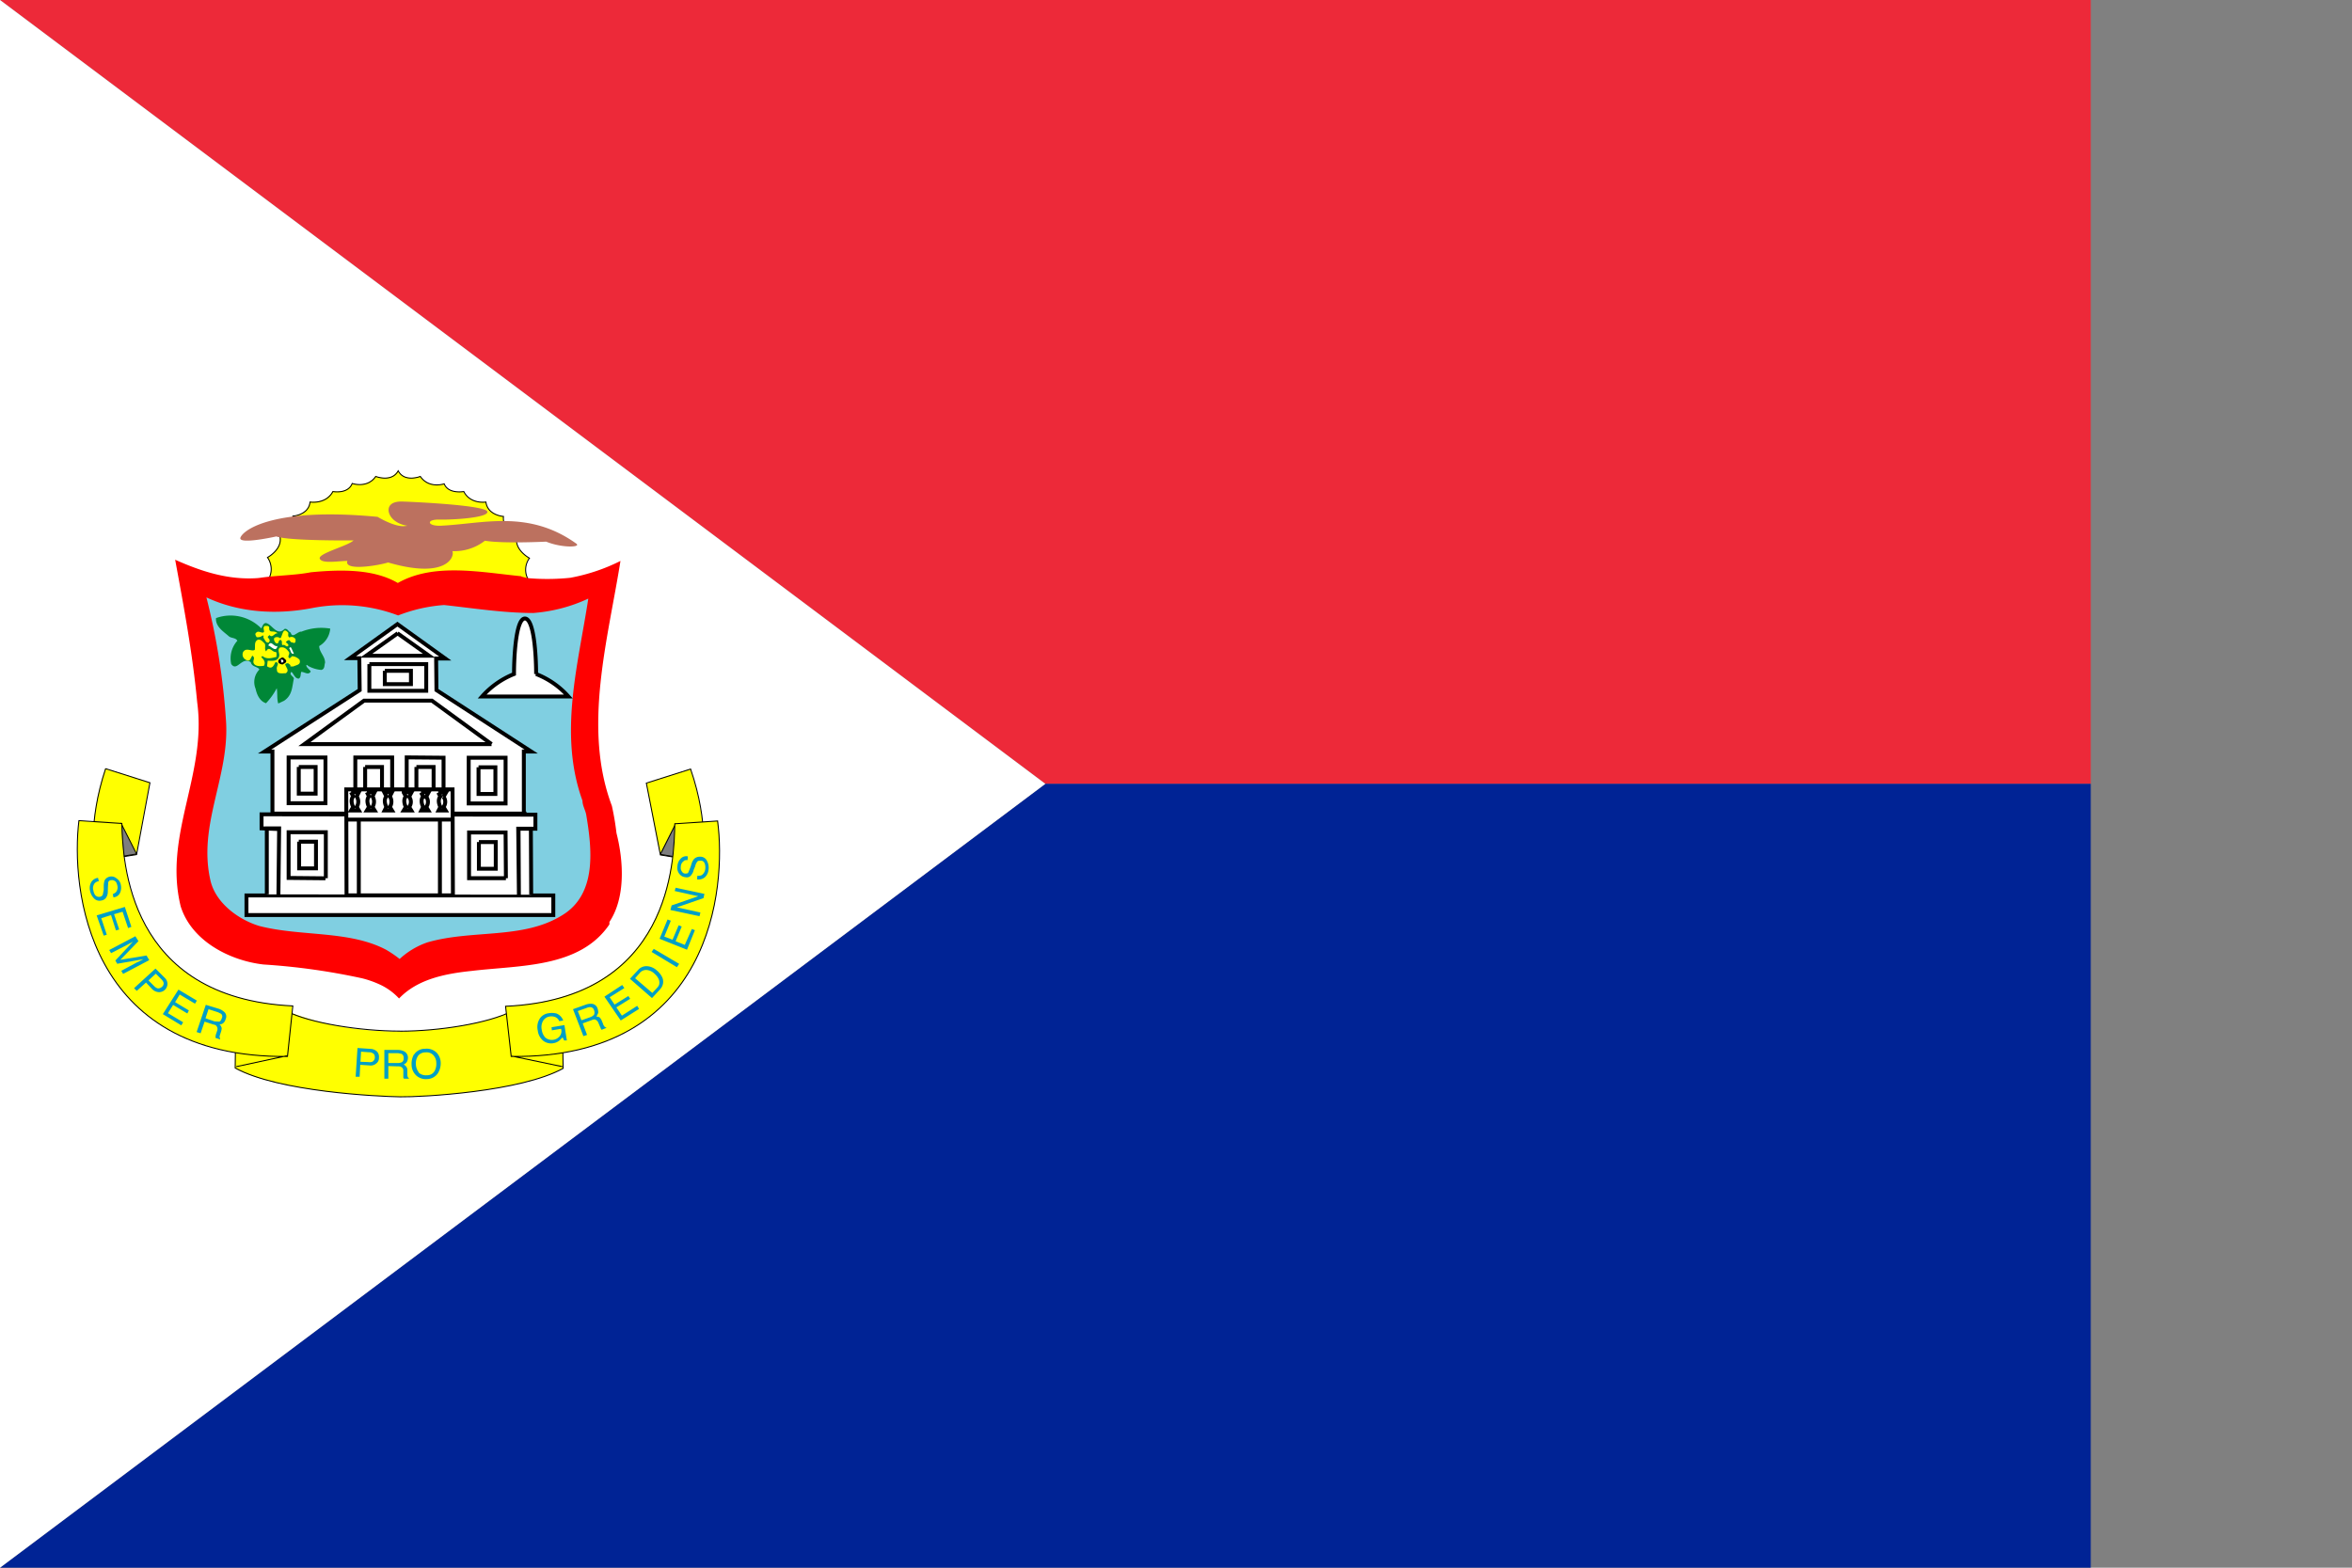 <svg id="flag-icons-sx" xmlns="http://www.w3.org/2000/svg" xmlns:xlink="http://www.w3.org/1999/xlink" viewBox="0 0 720 480"><rect x="0" y="0" width="720" height="480" fill="#808080" stroke="none"/><defs><clipPath id="clip-path"><rect width="640.03" height="480" fill="none"/></clipPath></defs><title>sx</title><g clip-path="url(#clip-path)"><path d="M0,0H720V240H320Z" fill="#ed2939" fill-rule="evenodd"/><path d="M0,480H720V240H320Z" fill="#002395" fill-rule="evenodd"/><path d="M0,0,320,240,0,480Z" fill="#fff" fill-rule="evenodd"/><path d="M161.53,181.12l.1-3.75a6.18,6.18,0,0,1,.37-6.56s-5-2.62-3.75-6.75a5.75,5.75,0,0,1-4.22-6s-4.69-.28-5.25-4.4c0,0-4.78.75-6.94-3.19,0,0-4.68.94-6-2.34,0,0-4.59,1.5-7.21-2.35,0,0-4.88,2-6.85-1.69-2,3.66-6.84,1.69-6.84,1.69-2.63,3.85-7.22,2.25-7.22,2.25-1.31,3.28-5.91,2.35-5.91,2.35-2.15,4-6.93,3.18-6.93,3.18-.47,4.13-5.25,4.5-5.25,4.5a5.64,5.64,0,0,1-4.13,6c1.22,4-3.75,6.66-3.75,6.66a6,6,0,0,1,.47,6.56l-.09,3.47,79.4.37" fill="#ff0"/><path d="M161.65,181.1v-3.76a6,6,0,0,1,.43-6.44s-5-2.69-3.77-6.77a5.67,5.67,0,0,1-4.19-6s-4.83-.32-5.37-4.41c0,0-4.73.76-6.77-3.22,0,0-4.73.86-6-2.36,0,0-4.62,1.61-7.31-2.26,0,0-4.84,1.93-6.77-1.72-2,3.65-6.88,1.72-6.88,1.72-2.58,3.76-7.2,2.15-7.2,2.15-1.29,3.33-5.91,2.47-5.91,2.47-2.15,4-7,3.22-7,3.22-.43,4-5.26,4.3-5.26,4.3a5.49,5.49,0,0,1-4,6c1.08,4.08-3.76,6.66-3.76,6.66a6.24,6.24,0,0,1,.32,6.66v3.44l79.43.32Z" fill="none" stroke="#000" stroke-width="0.3"/><path d="M159.66,176.44c-12.47-1.22-26.82-4.22-37.88,2.06-7.5-4.41-17.81-4.12-26.62-3.28-4.79.94-10.41.94-15.47,1.69l-.75.09c-9.1.66-17.35-2.06-25.32-5.62,2.63,14.25,5.35,28.78,6.75,43.68,3,22.13-10.4,40.6-5.06,62.44,3.28,10.5,14.82,16.59,25.32,17.81a200.73,200.73,0,0,1,30.18,4.22,30.25,30.25,0,0,1,5.16,1.78,18.7,18.7,0,0,1,6.19,4.41c5.62-5.91,14.06-7.59,22.22-8.44,14.81-1.78,33.09-.84,42.18-14.25v-.75c5-7.5,4.32-18.75,2.16-27.19a82,82,0,0,0-1.41-8.34c-9-23.91-1.22-50.81,2.63-75a57.25,57.25,0,0,1-15.38,5.16,68.47,68.47,0,0,1-13.12.09l-1.88-.47" fill="red"/><path d="M178.31,245.16c0,1.5.85,2.81,1.13,4.22,1.78,10.5,3.37,24.37-7.32,30.84-12,7.5-27.56,4.31-41.34,8.34a24,24,0,0,0-8.44,5.06,35.73,35.73,0,0,0-4.12-2.81c-11.34-6-26.16-4-38.91-7.31-6.47-2-13.12-7-14.81-13.59-4.13-17.25,5.81-32,4.69-49.13a208.62,208.62,0,0,0-6-37.87c10,4.68,21.56,5.43,32.81,3.18a48.38,48.38,0,0,1,25.88,2.35,47.76,47.76,0,0,1,14.06-3.19c8.72.94,18.18,2.44,27.28,2.44a48.23,48.23,0,0,0,16.87-4.41c-3.09,20.25-9.18,41.44-1.78,61.88" fill="#80cfe1"/><path d="M160.31,249.19V230.06h2.25L133.5,211.31l-.09-9.84h2.81l-14.63-10.31-14.43,10.31H110v9.84L81,230.06h2.34v19h77" fill="#fff"/><path d="M160.36,249.22V230.1h2.25l-29-18.8-.1-9.67h2.79L121.66,191.1l-14.5,10.42H110l.11,9.78L81,230.1H83.4v19h77Z" fill="none" stroke="#000" stroke-width="1.2"/><path d="M169.31,274.22v5.9H75.47v-6h93.75" fill="#fff"/><path d="M169.38,274.26v5.91H75.45v-6h93.93Z" fill="none" stroke="#000" stroke-width="1.2"/><path d="M81.66,273.84V253.69h3.75L85.22,274l.19-20.25L80,253.69v-4.41l83.81.19v4.22h-5.06v20.43l-.1-20.43h3.75l.19,20.25" fill="#fff"/><path d="M81.68,273.83v-20.2h3.77l-.22,20.42.22-20.2-5.38-.22v-4.3l83.83.11v4.3h-5.16l.11,20.41-.21-20.41h3.87l.1,20.2" fill="none" stroke="#000" stroke-width="1.2"/><path d="M99.74,268.89V254.81H88.35v14l11.28.11" fill="none" stroke="#000" stroke-width="1.2"/><path d="M91.57,257.71v8.17h5.16v-8.17H91.46m63.41,11.18-.1-14H143.59v14h11.28" fill="none" stroke="#000" stroke-width="1.2"/><path d="M146.6,257.82V266h5.16v-8.17H146.6M154.77,246V232H143.48v14Z" fill="none" stroke="#000" stroke-width="1.2"/><path d="M146.49,234.93v8.17h5.16v-8.17h-5.16M99.63,246V231.93H88.35v14H99.63Z" fill="none" stroke="#000" stroke-width="1.2"/><path d="M91.46,234.83V243h5.16v-8.16H91.46M120.05,246V231.93H108.77v14h11.28" fill="none" stroke="#000" stroke-width="1.2"/><path d="M111.78,234.83V243h5.16v-8.16h-5.16m24,11.17V232l-11.28-.1v14l11.28.11" fill="none" stroke="#000" stroke-width="1.2"/><path d="M127.47,234.83V243h5.26v-8.16h-5.26" fill="none" stroke="#000" stroke-width="1.2"/><path d="M138.47,241.69l.19,32.43H105.94l-.1-32.43h32.54" fill="#fff"/><path d="M138.54,241.7l.11,32.45H106.08L106,241.7Zm-32.78,9.24h32.89m-28.81,23.21v-23m24.83,23V251.27m15.8-23.43L132.2,214.52H111.45L93.18,227.84h57.29m-37.4-24.5v8.17h17.41v-8.17H113.07" fill="none" stroke="#000" stroke-width="1.2"/><path d="M117.8,205.39v4.08h8v-4.08h-8m3.86-11.5,9.68,6.88H112.1l9.67-6.88" fill="none" stroke="#000" stroke-width="1.2"/><path d="M160.69,189.38c2.72,0,3.37,11.25,3.37,16.87a27,27,0,0,1,9.94,6.94H147.56a25.22,25.22,0,0,1,9.75-6.85c0-5.62.57-17.06,3.38-16.87" fill="#fff"/><path d="M160.68,189.38c2.79,0,3.44,11.28,3.44,17a25.63,25.63,0,0,1,9.89,6.88H147.57a26,26,0,0,1,9.78-6.88c0-5.69.64-17,3.33-17m-53.2,53.18h2.36l-.64,1.29a3,3,0,0,1,0,3.23l.64,1.07h-2.36l.64-1.07s-1.07-1.94,0-3.23l-.64-1.29m4.83,0h2.37l-.65,1.29a3,3,0,0,1,0,3.23l.65,1.07h-2.37l.65-1.07s-1.08-1.94,0-3.23l-.65-1.29m5.38,0H120l-.65,1.29a3,3,0,0,1,0,3.23l.65,1.07h-2.26l.54-1.07s-1.08-1.94,0-3.23l-.65-1.29Zm5.91,0H126l-.75,1.4a2.58,2.58,0,0,1,0,3.12l.65,1.07H123.6l.64-1.07s-1.07-1.94,0-3.23l-.64-1.18Zm5.27,0h2.36l-.75,1.4a2.58,2.58,0,0,1,0,3.12l.64,1.07H129l.54-1.07s-1.07-1.94,0-3.23l-.64-1.18m5.26,0h2.37l-.76,1.29a2.57,2.57,0,0,1,0,3.12l.65,1.07h-2.15l.54-1.07s-1.08-1.94,0-3.23l-.65-1.18" fill="none" stroke="#000" stroke-width="1.2"/><path d="M122.34,315.75c12.19,0,27.19-2.53,34.22-6.09L172,308.25l.38,18.84c-13.13,7.22-43.32,8.82-50,8.72s-37.22-1.5-50.44-8.72l.19-18.93,15.47,1.4a92,92,0,0,0,34.68,6.19" fill="#ff0"/><path d="M122.42,315.73c12.25,0,27.19-2.47,34.28-6.12l15.37-1.29.32,18.8c-13,7.2-43.31,8.81-49.87,8.71S85.23,334.32,72,327l.22-18.81,15.47,1.4c7.1,3.65,22.57,6.12,34.72,6.12" fill="none" stroke="#000" stroke-width="0.3"/><path d="M32.25,235.31l13.59,4.32-4.12,22-12.85,2.06s-2.15-11.63,3.38-28.41" fill="#ff0"/><path d="M32.35,235.36l13.55,4.3-4.09,22-12.9,2s-2.15-11.6,3.44-28.37Z" fill="none" stroke="#000" stroke-width="0.3"/><path d="M41.72,261.47l-12.85,2.25L37,252.09l4.69,9.38" fill="#7e7e7e"/><path d="M41.81,261.47l-12.9,2.15,8.17-11.49,4.73,9.34" fill="none" stroke="#000" stroke-width="0.3"/><path d="M24.09,251.25l13.13.94c.28,11.06,1.69,53.44,52.31,55.78l-1.59,15.47c-61.6.56-66.28-52-63.75-72.19" fill="#ff0"/><path d="M24.19,251.27l13.11.86c.32,11.17,1.61,53.5,52.34,55.87L88,323.47c-61.7.65-66.32-52-63.84-72.2Zm48.14,75.32,15.48-3.33" fill="none" stroke="#000" stroke-width="0.3"/><path d="M211.31,235.5l-13.5,4.31,4.32,21.94,12.93,2.06s2.07-11.53-3.75-28.31" fill="#ff0"/><path d="M211.41,235.47l-13.55,4.3,4.3,22,12.9,2.14S217.21,252.34,211.41,235.47Z" fill="none" stroke="#000" stroke-width="0.3"/><path d="M202.13,261.56,215,263.91l-8.25-11.63L202,261.56" fill="#7e7e7e"/><path d="M202.16,261.58l12.9,2.26-8.27-11.5-4.63,9.24" fill="none" stroke="#000" stroke-width="0.3"/><path d="M219.66,251.34l-13.13.94c-.19,11.06-1.22,53.44-51.84,55.78l1.87,15.38c61.6.75,65.81-51.94,63.19-72.1" fill="#ff0"/><path d="M219.68,251.37l-13.11.86c-.21,11.18-1.07,53.62-51.8,55.88l1.72,15.36c61.69.75,65.88-51.9,63.19-72Zm-47.5,75.22-15.48-3.23" fill="none" stroke="#000" stroke-width="0.3"/><path d="M114.19,325a2.38,2.38,0,0,1-1.41.19l-2.44-.09.19-3.1,2.44.19a1.75,1.75,0,0,1,1.12.28c.47.19.66.66.66,1.31a1.44,1.44,0,0,1-.66,1.22m-4,4.69.19-3.66,2.81.19a2.63,2.63,0,0,0,2.16-.66,2,2,0,0,0,.75-1.68,2.37,2.37,0,0,0-.56-1.88,3,3,0,0,0-1.88-.84l-4.12-.28-.57,8.81h1.22m8.82-7.22h3l1,.19a1.31,1.31,0,0,1,.65,1.31,1.33,1.33,0,0,1-.47,1.22,2.47,2.47,0,0,1-1.31.28h-2.9v-3m0,7.69v-3.75l2.81.09c.47,0,.94,0,1.12.19a1.19,1.19,0,0,1,.66,1.12V330l.19.28h1.5v-.19a.73.73,0,0,1-.38-.46,3.2,3.2,0,0,1-.09-.75v-1.22a1.58,1.58,0,0,0-.38-1.13,1.6,1.6,0,0,0-.75-.56,2.58,2.58,0,0,0,.94-.75,2.7,2.7,0,0,0,.38-1.31,2.16,2.16,0,0,0-1.32-2.07,4.41,4.41,0,0,0-1.68-.37h-4.22v8.81h1.22m9.37-1.87a4.29,4.29,0,0,1-.94-2.44,4.18,4.18,0,0,1,.75-2.81,2.91,2.91,0,0,1,2.25-.94,2.78,2.78,0,0,1,2.25.75,3.42,3.42,0,0,1,1,2.44A4.6,4.6,0,0,1,133,328a2.58,2.58,0,0,1-2.34,1.22,3.21,3.21,0,0,1-2.53-.84m-1.41-5.54A5.71,5.71,0,0,0,126,326a4.53,4.53,0,0,0,1.31,3.19,4.32,4.32,0,0,0,3.38,1.21,4.1,4.1,0,0,0,3.28-1.68,5.7,5.7,0,0,0,.94-3.38,4.68,4.68,0,0,0-1.13-2.9,4.32,4.32,0,0,0-3.65-1.32,3.88,3.88,0,0,0-3.38,1.78M168,310.22a6.08,6.08,0,0,1,2.34.09,3.63,3.63,0,0,1,2.07,2.16l-1.22.19a2.25,2.25,0,0,0-1.13-1.22,3.23,3.23,0,0,0-1.87-.19,2.81,2.81,0,0,0-1.88,1.22,3.77,3.77,0,0,0-.47,2.81,4.25,4.25,0,0,0,1.13,2.44,3.13,3.13,0,0,0,4.31-.38,2.43,2.43,0,0,0,.47-2.34l-2.81.47-.1-.94,3.94-.66.75,4.69h-.84l-.47-.94-.94.94a3.85,3.85,0,0,1-1.87.85,4,4,0,0,1-3-.66,4.66,4.66,0,0,1-1.78-3.19,4.78,4.78,0,0,1,.65-3.75,3.84,3.84,0,0,1,2.81-1.59m8.82-.66,2.81-1a2.16,2.16,0,0,1,1-.19,1.2,1.2,0,0,1,1.13.94,1.89,1.89,0,0,1,0,1.41,3.15,3.15,0,0,1-1.22.75l-2.63.93-1.12-2.81m2.81,7.22-1.31-3.47,2.62-.94a3,3,0,0,1,1-.28,1.6,1.6,0,0,1,1.13.94l.56,1.31.28.66.19.28,1.41-.56v-.19a.52.52,0,0,1-.57-.37,1.16,1.16,0,0,1-.37-.66l-.47-1.13a2.65,2.65,0,0,0-.66-.93,2.12,2.12,0,0,0-.93-.19l.56-1.13a3.38,3.38,0,0,0-.19-1.31,2,2,0,0,0-1.87-1.5,4.37,4.37,0,0,0-1.79.28L175.41,309l3.18,8.25,1.13-.38m10.31-4.4-5-7.31,5.44-3.57.66.94-4.5,2.81,1.5,2.25,4.22-2.62.56.84-4.22,2.63,1.69,2.53,4.68-3,.57.94L190,312.47m4.41-12.94,1.4-1.59A2.52,2.52,0,0,1,198,297a3.82,3.82,0,0,1,2.44,1.22,4.4,4.4,0,0,1,1.31,1.87,2.72,2.72,0,0,1,0,1.5,3.63,3.63,0,0,1-.66.94l-1.4,1.5-5.25-4.5m7.59,3.38a3.27,3.27,0,0,0,.66-3.75,6.23,6.23,0,0,0-1.6-2,4.86,4.86,0,0,0-2.9-1.32,3.36,3.36,0,0,0-2.91,1.22l-2.44,2.63,6.75,5.9L202,303m5.25-6.84-7.78-4.69.66-.94,7.78,4.59-.66.94m3.1-5.25-8.44-3.37,2.44-5.91,1,.38-2,4.87,2.53.94,1.87-4.41.94.38-1.87,4.5,2.81,1.12,2.16-4.87.93.37-2.43,6m3.75-10.31-8.82-1.88.38-1.4,8.15-2.81-7.21-1.6.28-1,8.81,1.88-.28,1.31-8.16,2.81,7.22,1.59-.28,1.13m-.75-11.25.09-1.13a2.91,2.91,0,0,0,1.32-.18,2.64,2.64,0,0,0,1.12-2,3.6,3.6,0,0,0-.09-1.31c-.19-.66-.57-1.13-1.22-1.13s-.94,0-1.13.28a3.2,3.2,0,0,0-.65,1.41l-.47,1.12a3.66,3.66,0,0,1-.75,1.6,1.6,1.6,0,0,1-1.69.65,2.59,2.59,0,0,1-1.87-.93,2.94,2.94,0,0,1-.66-2.44,3.47,3.47,0,0,1,.94-2.25,2.26,2.26,0,0,1,2.25-.75l-.1,1.12c-.47,0-.93,0-1.12.28a2.12,2.12,0,0,0-.94,1.79,1.91,1.91,0,0,0,.38,1.5,1.14,1.14,0,0,0,.93.56c.47,0,.85,0,1-.38l.66-1.59.38-1.22a4,4,0,0,1,.75-1.31,2.53,2.53,0,0,1,1.87-.66,2.25,2.25,0,0,1,2.06,1.31,4.32,4.32,0,0,1,.47,2.54,3.64,3.64,0,0,1-1.12,2.43,3,3,0,0,1-2.44.66m-183.38-.56.29,1.12a2.14,2.14,0,0,0-1.22.56,2.42,2.42,0,0,0-.47,2.25,3.66,3.66,0,0,0,.37,1.13,1.5,1.5,0,0,0,1.6.84,1.16,1.16,0,0,0,.93-.65l.29-1.5v-1.22a5.4,5.4,0,0,1,.28-1.69,2.27,2.27,0,0,1,1.59-1.12,2.34,2.34,0,0,1,2.06.56A2.86,2.86,0,0,1,37,271a3.8,3.8,0,0,1-.28,2.44,2.39,2.39,0,0,1-2,1.31l-.19-1a2.8,2.8,0,0,0,.94-.56,2.27,2.27,0,0,0,.47-2c-.19-.75-.37-1.22-.75-1.41a1.42,1.42,0,0,0-1.12-.28.93.93,0,0,0-.94.66l-.1,1.68L33,273.09a3.23,3.23,0,0,1-.37,1.5,2.08,2.08,0,0,1-1.6,1.13,2.3,2.3,0,0,1-2.34-.75,4.67,4.67,0,0,1-1.13-2.25A3.62,3.62,0,0,1,28,270a2.83,2.83,0,0,1,2.06-1.22m-.56,11.53,8.72-2.62,2,6.09-1,.38-1.69-5-2.62.75,1.59,4.68-1,.29-1.5-4.69-3,.94,1.69,5.06-.94.28-2.16-6.19m3.85,10.6,8-4.22.94,1.5-5.53,5.72,8-1.32.84,1.41-8,4.22-.56-.94,4.69-2.53.84-.38,1.22-.65-8,1.4-.56-1,5.44-5.81-.28.19-.94.47a8.6,8.6,0,0,1-.84.47l-4.69,2.43-.56-.93m14.81,11.71a2.56,2.56,0,0,1-1.13-.75l-1.68-1.68,2.25-2.07,1.68,1.69a2.91,2.91,0,0,1,.66.94,1.28,1.28,0,0,1-.47,1.41,1.62,1.62,0,0,1-1.31.46m-6.38.75,2.82-2.53,1.87,2a3.12,3.12,0,0,0,2.06.94,2.56,2.56,0,0,0,2.63-2.63,2.62,2.62,0,0,0-.85-1.78l-2.81-2.81-6.56,6,.94.94m7.87,7,4.78-7.5,5.63,3.37-.56.94-4.69-2.81-1.41,2.34,4.22,2.53-.47.94L53,307.69l-1.59,2.53L56.06,313l-.56.94-5.72-3.47M63.84,309l2.91.94.94.47a1.12,1.12,0,0,1,.19,1.4c-.19.56-.38.94-.85,1l-1.4-.09-2.72-.94.93-2.81m-2.43,7.41,1.22-3.57,2.62.85c.47.09.94.28,1,.47a1.46,1.46,0,0,1,.28,1.31l-.47,1.4-.09.66v.28l1.41.47v-.19l-.19-.65.19-.66.37-1.12c.1-.57.19-.94,0-1.13,0-.28-.28-.56-.56-.84a1.79,1.79,0,0,0,1.22-.47,2.23,2.23,0,0,0,.65-1.13,1.85,1.85,0,0,0-.56-2.34,4.71,4.71,0,0,0-1.5-.84l-4-1.22L60.19,316l1.22.38" fill="#009fc5"/><path d="M73.59,164.63c.94-2.54,10.6-9.38,42-6.38,0,0,5.35,3.28,8.44,2.81,1.88-.18-.94.19-3.37-1.78s-2.82-5.9,2.53-5.72,25.59,1.22,26,3.1-10.69,2.53-14.72,2.43-3.75,2,.37,1.88c12.85-.56,26.81-5.06,41.53,5.44,1.78,1.22-4.4,1.4-9.18-.57,0,0-13.13.66-18.75-.28a15.22,15.22,0,0,1-9.94,3.19c.75,1.88-2.06,8.62-19.69,3.47-3,.94-13.59,2.72-12.47-.47-2.81,0-7.69.94-8.44-.66s8.63-3.93,10.32-5.62c0,0-19.88.19-23.63-1.22,0,0-11.72,2.63-11,.37" fill="#bc715f"/><path d="M80,192.37c.37-.56.56-1.68,1.5-1.59,1.87.47,3.28,4.13,5.62,1.78.94-.19,1.22.94,1.88,1.13.47,2,2.16-.47,3.28-.28a16.26,16.26,0,0,1,8.81-.94,6.77,6.77,0,0,1-3.37,5.34c0,1.88,1.87,3.19,1.78,5.16-.28.75,0,1.87-1.13,2.15a9.68,9.68,0,0,1-4-1.21c-.18-.1-.28-.38-.56-.29-.19.66.94,1.32,1.31,2-.75,1.22-1.87.1-2.9.1-.28.75,0,1.59-.75,2.06-1.22,0-1.5-1.41-2.25-2.06-.85.84.56,1.31.75,2-.57,2.62-.47,5.15-3,6.84l-1.78.84c-.47-1.31-.19-3.28-.47-4.68a20.07,20.07,0,0,1-3.28,4.59c-1.88-.56-2.82-2.63-3.19-4.41A5.43,5.43,0,0,1,79.41,205c-.47-.94-2.35-.75-2.63-2.25-2.81-1.87-4.22,3.1-6,.56a8.05,8.05,0,0,1,1.88-7.12c-.47-.94-1.78-.75-2.53-1.31-1.69-1.5-4.22-3-4-5.63a13.13,13.13,0,0,1,13.79,3.1" fill="#008737"/><path d="M82.41,192.09c-.1,2.16,1.4.57,2.62,1.88-.94-.38-1.59,1.59-2.53.47l-.56.56c.37.75.94.84.37,1.69-.93.37-1.22-.94-1.68-1.41,0-.19.18-.56-.19-.75a2.25,2.25,0,0,1-1.88.56c-.18-.37-.65-.93-.18-1.31.75-.94,1.87.38,2.43-.28.1-.66-.47-1.41.28-1.87.47.09,1.13-.19,1.32.46m5.81,1.79c.09.37-.19.93.37,1.31a1.37,1.37,0,0,1,1.88.56c0,.37.09.94-.38,1.13L89,196.59c.09-.18-.28-.28-.38-.56-.46-.09-.84.28-1.12.56.28.38.94.66.75,1.13-.66.65-.94-.56-1.69-.19-.56-.19.1-1.22-.65-1.59-.94,0-.29,1.5-1.5.94-.38-.47-.75-1.13-.38-1.6a1.49,1.49,0,0,1,1.78.19c.75-.84.75-3.85,2.53-1.59M81,197c.47.75-.19,1.69.47,2.44.94-1.88,1.87.37,3,.18.37.47.09,1,.19,1.5-1.41.38-3.1.85-4.32-.28l-.37.38c.75.65,1.41,1.5.84,2.62-1,.19-2.72.28-3.18-.84-.29-.94.65-1.5-.38-2.25-.66.94-.66,2.06-2.06,1.22a1.78,1.78,0,0,1-.75-2.35c.94-1.5,2.62,0,3.56-.65.19-1.31-.28-2.44.94-3.1.94-.18,1.4.57,2.06,1.13" fill="#ff0"/><path d="M84.94,197.81c-.47,2.16-2.06-.09-2.82-.18.94-1.88,1.6.56,2.82.18M90,200.16c-1.12.28-.94-1.13-1.5-1.69l.47-.38c.37.47.65,1.41,1,2.07" fill="#fff"/><path d="M88.5,199.69c.28.75-.75,1.4.19,1.87l.75-.65A3.43,3.43,0,0,1,91.69,202c.56,1.59-1,1.59-1.88,2.06h-.93c.18-.56-.47-.75-.57-.93a.93.93,0,0,0-1,.28c.19.94,1.41,1.87.19,2.72-1.13,0-2.81.37-2.72-1.13-.37-.94,1.12-2.16-.47-2.25C83.72,204,83.16,205,81.75,204l.19-1.69c1.31,0,2.9.28,3.47-1.22.37-1-.66-2.06.28-2.81,1.4-.37,2.15.56,2.81,1.41" fill="#ff0"/><path d="M87.56,202.13c.28.84-.56.93-1,1.31a1.68,1.68,0,0,1-1.31-.57c-.28-.93.47-1.12.94-1.5.65-.28.93.47,1.4.75"/><path d="M86.72,202.69c-.09.18-.38.09-.56.18l-.19-.93c.47,0,.94.09.75.75" fill="#fff"/></g></svg>